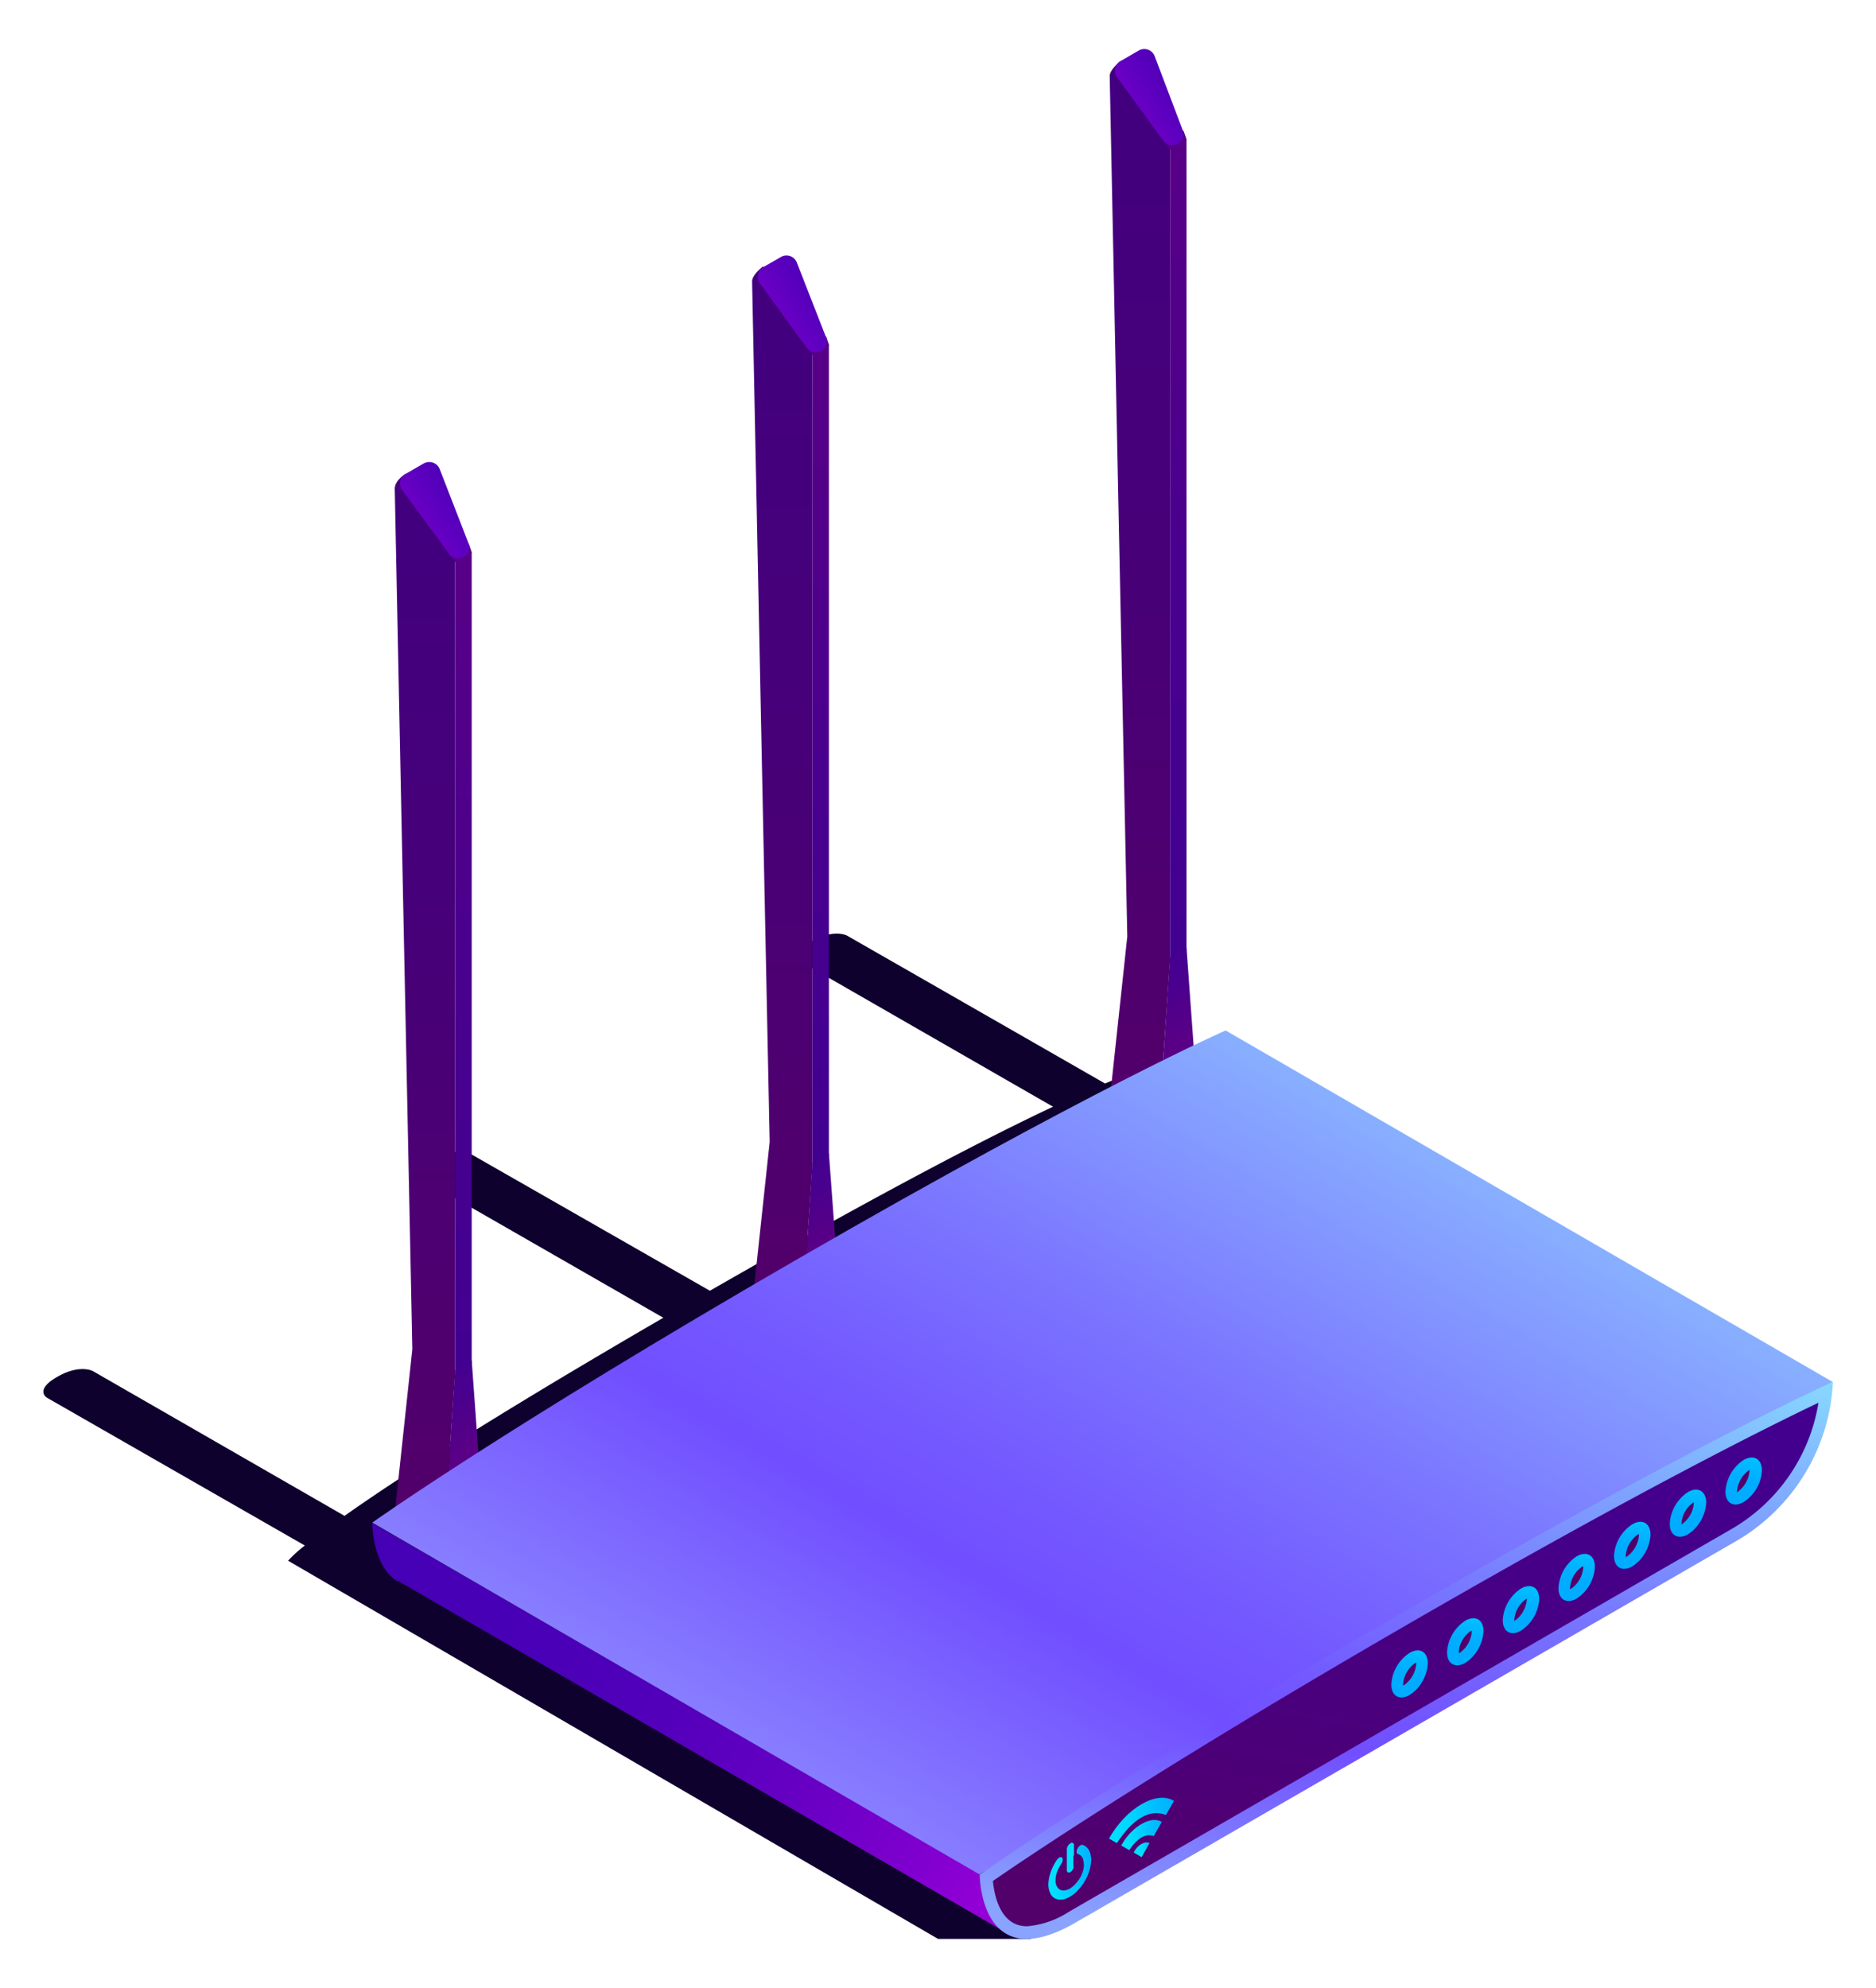 <svg xmlns="http://www.w3.org/2000/svg" xmlns:xlink="http://www.w3.org/1999/xlink" viewBox="0 0 133.35 141.31"><defs><style>.cls-1{isolation:isolate;}.cls-2{fill:#0f012d;mix-blend-mode:multiply;}.cls-3{fill:url(#linear-gradient);}.cls-4{fill:url(#linear-gradient-2);}.cls-5{fill:url(#linear-gradient-3);}.cls-6{fill:url(#linear-gradient-4);}.cls-7{fill:url(#linear-gradient-5);}.cls-8{fill:url(#linear-gradient-6);}.cls-9{fill:url(#linear-gradient-7);}.cls-10{fill:url(#linear-gradient-8);}.cls-11{fill:url(#linear-gradient-9);}.cls-12{fill:url(#linear-gradient-10);}.cls-13{fill:url(#linear-gradient-11);}.cls-14{fill:url(#linear-gradient-12);}.cls-15{fill:url(#linear-gradient-13);}.cls-16{fill:url(#linear-gradient-14);}.cls-17{fill:url(#linear-gradient-15);}.cls-18{fill:url(#linear-gradient-16);}.cls-19{fill:url(#linear-gradient-17);}.cls-20{fill:url(#linear-gradient-18);}.cls-21{fill:url(#linear-gradient-19);}.cls-22{fill:url(#linear-gradient-20);}.cls-23{fill:url(#linear-gradient-21);}.cls-24{fill:url(#linear-gradient-22);}.cls-25{fill:url(#linear-gradient-23);}.cls-26{fill:url(#linear-gradient-24);}.cls-27{fill:url(#linear-gradient-25);}.cls-28{fill:url(#linear-gradient-26);}.cls-29{fill:url(#linear-gradient-27);}.cls-30{fill:url(#linear-gradient-28);}.cls-31{fill:url(#linear-gradient-29);}.cls-32{fill:url(#linear-gradient-30);}.cls-33{fill:url(#linear-gradient-31);}.cls-34{fill:url(#linear-gradient-32);}.cls-35{fill:url(#linear-gradient-33);}.cls-36{fill:url(#linear-gradient-34);}.cls-37{fill:url(#linear-gradient-35);}</style><linearGradient id="linear-gradient" x1="111.65" y1="338.88" x2="111.65" y2="345.36" gradientTransform="matrix(0.87, -0.5, 0, 1.15, -63.75, -238.45)" gradientUnits="userSpaceOnUse"><stop offset="0" stop-color="#420091"/><stop offset="0.44" stop-color="#49008e"/><stop offset="1" stop-color="#590086"/></linearGradient><linearGradient id="linear-gradient-2" x1="30.79" y1="33.68" x2="30.79" y2="107.54" gradientUnits="userSpaceOnUse"><stop offset="0" stop-color="#42007f"/><stop offset="0.46" stop-color="#470078"/><stop offset="1" stop-color="#52006a"/></linearGradient><linearGradient id="linear-gradient-3" x1="32.76" y1="491.65" x2="32.76" y2="889.99" gradientTransform="matrix(1, 0, 0, -0.15, 0, 170.29)" xlink:href="#linear-gradient"/><linearGradient id="linear-gradient-4" x1="109.57" y1="-192.81" x2="104.85" y2="-186.66" gradientTransform="matrix(0.87, 0.5, 0, 1.15, -61.61, 201.73)" gradientUnits="userSpaceOnUse"><stop offset="0" stop-color="#4600b5"/><stop offset="0.45" stop-color="#5b00be"/><stop offset="1" stop-color="#7a00cc"/></linearGradient><linearGradient id="linear-gradient-5" x1="140.98" y1="338.83" x2="140.98" y2="345.31" xlink:href="#linear-gradient"/><linearGradient id="linear-gradient-6" x1="56.19" y1="18.95" x2="56.19" y2="92.82" xlink:href="#linear-gradient-2"/><linearGradient id="linear-gradient-7" x1="58.16" y1="591.19" x2="58.16" y2="989.54" gradientTransform="matrix(1, 0, 0, -0.15, 0, 170.29)" xlink:href="#linear-gradient"/><linearGradient id="linear-gradient-8" x1="138.9" y1="-218.26" x2="134.18" y2="-212.11" xlink:href="#linear-gradient-4"/><linearGradient id="linear-gradient-9" x1="170.33" y1="338.89" x2="170.33" y2="345.36" xlink:href="#linear-gradient"/><linearGradient id="linear-gradient-10" x1="81.61" y1="4.34" x2="81.61" y2="78.2" xlink:href="#linear-gradient-2"/><linearGradient id="linear-gradient-11" x1="83.58" y1="690.01" x2="83.58" y2="1088.35" gradientTransform="matrix(1, 0, 0, -0.15, 0, 170.29)" xlink:href="#linear-gradient"/><linearGradient id="linear-gradient-12" x1="168.25" y1="-243.62" x2="163.53" y2="-237.47" xlink:href="#linear-gradient-4"/><linearGradient id="linear-gradient-13" x1="28.58" y1="109.83" x2="77.29" y2="140.92" gradientUnits="userSpaceOnUse"><stop offset="0" stop-color="#4600b5"/><stop offset="0.21" stop-color="#4900b7"/><stop offset="0.4" stop-color="#5400bb"/><stop offset="0.57" stop-color="#6600c3"/><stop offset="0.74" stop-color="#7f00ce"/><stop offset="0.91" stop-color="#a000dc"/><stop offset="1" stop-color="#b600e6"/></linearGradient><linearGradient id="linear-gradient-14" x1="186.5" y1="383.38" x2="155.16" y2="419.11" gradientTransform="matrix(0.87, -0.5, 0, 1.15, -70.46, -272.79)" gradientUnits="userSpaceOnUse"><stop offset="0" stop-color="#89b2ff"/><stop offset="0.07" stop-color="#86a5ff"/><stop offset="0.35" stop-color="#7b76ff"/><stop offset="0.57" stop-color="#7459ff"/><stop offset="0.69" stop-color="#714eff"/><stop offset="1" stop-color="#8980ff"/></linearGradient><linearGradient id="linear-gradient-15" x1="205.85" y1="406.7" x2="186.85" y2="439.62" gradientTransform="matrix(0.87, -0.5, 0, 1.15, -70.46, -272.79)" gradientUnits="userSpaceOnUse"><stop offset="0" stop-color="#89e4ff"/><stop offset="0.24" stop-color="#7fa6ff"/><stop offset="0.44" stop-color="#7776ff"/><stop offset="0.6" stop-color="#7359ff"/><stop offset="0.69" stop-color="#714eff"/><stop offset="1" stop-color="#89a3ff"/></linearGradient><linearGradient id="linear-gradient-16" x1="205.3" y1="407.84" x2="187.27" y2="439.07" gradientTransform="matrix(0.87, -0.5, 0, 1.15, -70.46, -272.79)" gradientUnits="userSpaceOnUse"><stop offset="0" stop-color="#420091"/><stop offset="0.31" stop-color="#45008a"/><stop offset="0.74" stop-color="#4c0078"/><stop offset="1" stop-color="#52006a"/></linearGradient><linearGradient id="linear-gradient-17" x1="199.18" y1="357.75" x2="197.84" y2="360.08" gradientTransform="matrix(0.87, -0.5, 0, 1.15, -47.97, -209.92)" gradientUnits="userSpaceOnUse"><stop offset="0" stop-color="#00dfff"/><stop offset="0.65" stop-color="#00baff"/><stop offset="1" stop-color="#00acff"/></linearGradient><linearGradient id="linear-gradient-18" x1="198.85" y1="358.33" x2="198.17" y2="359.5" gradientTransform="matrix(0.87, -0.5, 0, 1.15, -47.97, -209.92)" xlink:href="#linear-gradient-16"/><linearGradient id="linear-gradient-19" x1="194.61" y1="357.75" x2="193.27" y2="360.08" xlink:href="#linear-gradient-17"/><linearGradient id="linear-gradient-20" x1="194.28" y1="358.33" x2="193.6" y2="359.5" gradientTransform="matrix(0.87, -0.5, 0, 1.15, -47.97, -209.92)" xlink:href="#linear-gradient-16"/><linearGradient id="linear-gradient-21" x1="190.04" y1="357.75" x2="188.7" y2="360.08" xlink:href="#linear-gradient-17"/><linearGradient id="linear-gradient-22" x1="189.71" y1="358.33" x2="189.03" y2="359.5" gradientTransform="matrix(0.87, -0.5, 0, 1.15, -47.97, -209.92)" xlink:href="#linear-gradient-16"/><linearGradient id="linear-gradient-23" x1="185.47" y1="357.75" x2="184.13" y2="360.08" xlink:href="#linear-gradient-17"/><linearGradient id="linear-gradient-24" x1="185.14" y1="358.33" x2="184.46" y2="359.5" gradientTransform="matrix(0.87, -0.5, 0, 1.15, -47.97, -209.92)" xlink:href="#linear-gradient-16"/><linearGradient id="linear-gradient-25" x1="180.9" y1="357.75" x2="179.56" y2="360.08" xlink:href="#linear-gradient-17"/><linearGradient id="linear-gradient-26" x1="180.57" y1="358.33" x2="179.89" y2="359.5" gradientTransform="matrix(0.87, -0.5, 0, 1.15, -47.97, -209.92)" xlink:href="#linear-gradient-16"/><linearGradient id="linear-gradient-27" x1="176.33" y1="357.75" x2="174.99" y2="360.08" xlink:href="#linear-gradient-17"/><linearGradient id="linear-gradient-28" x1="176" y1="358.33" x2="175.32" y2="359.5" gradientTransform="matrix(0.87, -0.5, 0, 1.15, -47.97, -209.92)" xlink:href="#linear-gradient-16"/><linearGradient id="linear-gradient-29" x1="171.76" y1="357.75" x2="170.42" y2="360.08" xlink:href="#linear-gradient-17"/><linearGradient id="linear-gradient-30" x1="171.43" y1="358.33" x2="170.75" y2="359.5" gradientTransform="matrix(0.87, -0.5, 0, 1.15, -47.97, -209.92)" xlink:href="#linear-gradient-16"/><linearGradient id="linear-gradient-31" x1="146.41" y1="358.15" x2="151.75" y2="358.15" xlink:href="#linear-gradient-17"/><linearGradient id="linear-gradient-32" x1="147.42" y1="359.21" x2="150.74" y2="359.21" xlink:href="#linear-gradient-17"/><linearGradient id="linear-gradient-33" x1="148.44" y1="360.25" x2="149.74" y2="360.25" xlink:href="#linear-gradient-17"/><linearGradient id="linear-gradient-34" x1="141.44" y1="359.16" x2="144.96" y2="359.16" xlink:href="#linear-gradient-17"/><linearGradient id="linear-gradient-35" x1="142.91" y1="358.15" x2="143.49" y2="358.15" xlink:href="#linear-gradient-17"/></defs><g class="cls-1"><g id="equipment"><g id="router_1"><path class="cls-2" d="M80.42,76.33a17.61,17.61,0,0,0-1.87.68L60.23,66.51s-.93-.54-2.57.41S57,68.4,57,68.4L74.85,78.66c-4.4,2.07-11.95,5.94-24.39,13.08L33.43,82s-.94-.53-2.57.41-.71,1.49-.71,1.49l17,9.76c-12.37,7.18-19.07,11.54-22.66,14.08L6.62,97.46s-.93-.54-2.57.41-.7,1.48-.7,1.48l18.32,10.5a8.52,8.52,0,0,0-1.19,1.08l46.2,26.88h6.58l51-36.13Z"/><polygon class="cls-3" points="34.05 103.87 31.83 105.15 32.35 97.37 33.53 96.69 34.05 103.87"/><path class="cls-4" d="M32.35,97.57l-.52,7.58-3.77,2.39,1.25-11.65s-1.25-60.68-1.25-61.15c0-.62.77-1.06.77-1.06l4.49,5,.21.6-1.18.68Z"/><polygon class="cls-5" points="32.35 39.94 31.99 39.45 33.32 38.66 33.53 39.26 33.53 96.89 32.35 97.57 32.35 39.94"/><path class="cls-6" d="M28.83,33.68l1.29-.74a.8.8,0,0,1,1.15.44l2.05,5.28a.79.79,0,0,1-1.39.71l-3.34-4.54A.78.78,0,0,1,28.83,33.68Z"/><polygon class="cls-7" points="59.45 89.15 57.23 90.43 57.75 82.65 58.92 81.97 59.45 89.15"/><path class="cls-8" d="M57.75,82.85l-.52,7.58-3.77,2.39,1.25-11.65S53.46,20.49,53.46,20s.77-1.06.77-1.06l4.49,5,.21.61-1.18.68Z"/><polygon class="cls-9" points="57.75 25.22 57.39 24.73 58.72 23.93 58.92 24.54 58.92 82.17 57.75 82.85 57.75 25.22"/><path class="cls-10" d="M54.23,19l1.29-.74a.79.79,0,0,1,1.14.45l2.06,5.27a.79.79,0,0,1-1.39.72L54,20.11A.8.8,0,0,1,54.23,19Z"/><polygon class="cls-11" points="84.86 74.54 82.65 75.81 83.17 68.04 84.34 67.36 84.86 74.54"/><path class="cls-12" d="M83.17,68.23l-.52,7.58L78.88,78.2l1.25-11.64S78.88,5.87,78.88,5.4s.77-1.06.77-1.06l4.48,5,.21.6-1.17.69Z"/><polygon class="cls-13" points="83.17 10.61 82.81 10.11 84.13 9.32 84.34 9.92 84.34 67.56 83.17 68.23 83.17 10.61"/><path class="cls-14" d="M79.65,4.34l1.28-.74A.79.79,0,0,1,82.08,4l2,5.28a.79.79,0,0,1-1.39.71L79.41,5.5A.79.79,0,0,1,79.65,4.34Z"/><path class="cls-15" d="M26.46,108.26h0s0,3,1.76,4.12h0l.1,0,.1.06,43,24.87-1.76-4.13S26.48,108.24,26.46,108.26Z"/><path class="cls-16" d="M130.27,98.22l-60.65,35-43.16-25s9.45-6.73,30.33-18.79S87.12,73.24,87.12,73.24Z"/><path class="cls-17" d="M123.45,109.51l-47,27.14c-6.81,3.94-6.81-3.41-6.81-3.41s9.45-6.73,30.32-18.78,30.33-16.24,30.33-16.24A13.85,13.85,0,0,1,123.45,109.51Z"/><path class="cls-18" d="M73,136.91c-1.91,0-2.33-2.23-2.42-3.22,2-1.39,11.61-7.92,29.85-18.45,16.13-9.32,25.49-13.95,28.83-15.54a12.7,12.7,0,0,1-6.22,9L76,135.87A6.48,6.48,0,0,1,73,136.91Z"/><path class="cls-19" d="M125.24,104.52a2.85,2.85,0,0,1-1.3,2.24c-.71.41-1.29.08-1.29-.75a2.87,2.87,0,0,1,1.29-2.24C124.66,103.36,125.24,103.69,125.24,104.52Z"/><path class="cls-20" d="M123.47,106a2.08,2.08,0,0,1,.89-1.53l0,0v.06a2.06,2.06,0,0,1-.88,1.53l0,0A.35.35,0,0,1,123.47,106Z"/><path class="cls-21" d="M121.28,106.8a2.89,2.89,0,0,1-1.29,2.25c-.72.41-1.3.07-1.3-.75a2.87,2.87,0,0,1,1.3-2.25C120.7,105.64,121.28,106,121.28,106.8Z"/><path class="cls-22" d="M119.52,108.3a2,2,0,0,1,.88-1.53l0,0a.13.13,0,0,1,0,.06,2,2,0,0,1-.89,1.53l0,0Z"/><path class="cls-23" d="M117.32,109.09a2.87,2.87,0,0,1-1.29,2.24c-.72.41-1.3.08-1.3-.75a2.85,2.85,0,0,1,1.3-2.24C116.74,107.93,117.32,108.26,117.32,109.09Z"/><path class="cls-24" d="M115.56,110.58a2.06,2.06,0,0,1,.88-1.53l.06,0v.07a2.06,2.06,0,0,1-.88,1.53l-.06,0Z"/><path class="cls-25" d="M113.37,111.37a2.87,2.87,0,0,1-1.3,2.25c-.71.41-1.29.07-1.29-.75a2.89,2.89,0,0,1,1.29-2.25C112.79,110.21,113.37,110.55,113.37,111.37Z"/><path class="cls-26" d="M111.6,112.87a2,2,0,0,1,.88-1.53l.06,0v.06a2,2,0,0,1-.88,1.53l-.06,0Z"/><path class="cls-27" d="M109.41,113.66a2.85,2.85,0,0,1-1.3,2.24c-.71.41-1.29.08-1.29-.75a2.87,2.87,0,0,1,1.29-2.24C108.83,112.5,109.41,112.83,109.41,113.66Z"/><path class="cls-28" d="M107.64,115.15a2,2,0,0,1,.89-1.53l0,0v.06a2.06,2.06,0,0,1-.88,1.53l0,0S107.64,115.18,107.64,115.15Z"/><path class="cls-29" d="M105.45,115.94a2.89,2.89,0,0,1-1.29,2.25c-.72.41-1.3.07-1.3-.75a2.87,2.87,0,0,1,1.3-2.25C104.87,114.78,105.45,115.12,105.45,115.94Z"/><path class="cls-30" d="M103.69,117.44a2,2,0,0,1,.88-1.53l.05,0s0,0,0,.06a2.06,2.06,0,0,1-.89,1.53l0,0Z"/><path class="cls-31" d="M101.49,118.23a2.87,2.87,0,0,1-1.29,2.24c-.72.41-1.3.08-1.3-.75a2.85,2.85,0,0,1,1.3-2.24C100.91,117.07,101.49,117.4,101.49,118.23Z"/><path class="cls-32" d="M99.73,119.72a2.06,2.06,0,0,1,.88-1.53l.06,0v.06a2.06,2.06,0,0,1-.88,1.53l-.06,0Z"/><path class="cls-33" d="M79.39,131l-.56-.32c1.23-2.18,3.38-3.44,4.62-2.68l-.57,1Q81.14,128.35,79.39,131Z"/><path class="cls-34" d="M82.58,129.5l-.57,1c-.58-.2-1.16.14-1.74,1l-.57-.33C80.42,129.84,81.83,129,82.58,129.5Z"/><path class="cls-35" d="M81.71,131l-.56,1-.56-.33C80.82,131.15,81.39,130.82,81.71,131Z"/><path class="cls-36" d="M77.57,132.15a3.19,3.19,0,0,1-.35,1.35,3.35,3.35,0,0,1-.63.88,2.23,2.23,0,0,1-.73.53,1,1,0,0,1-.78.06.76.76,0,0,1-.45-.46,1.55,1.55,0,0,1-.1-.74,3.14,3.14,0,0,1,.35-1.16,3.35,3.35,0,0,1,.27-.45c.09-.12.18-.17.27-.16s.13.09.12.22a.62.62,0,0,1-.11.27,2.48,2.48,0,0,0-.29.56,1.82,1.82,0,0,0-.11.63.75.75,0,0,0,.23.57.53.53,0,0,0,.32.12,1,1,0,0,0,.55-.19,1.87,1.87,0,0,0,.41-.39,2.7,2.7,0,0,0,.27-.39,3.07,3.07,0,0,0,.2-.52,1.37,1.37,0,0,0,0-.63.6.6,0,0,0-.25-.41l-.16-.08c-.09,0-.1-.22,0-.39s.24-.28.37-.24a.79.79,0,0,1,.46.42,1,1,0,0,1,.11.4C77.56,132,77.57,132.11,77.57,132.15Z"/><path class="cls-37" d="M76.3,131.89v.71a.46.46,0,0,1,0,.19c-.09.22-.29.36-.4.28a.18.18,0,0,1-.07-.17v-1.44a.57.57,0,0,1,.29-.47.15.15,0,0,1,.22.14v.76Z"/></g></g></g></svg>